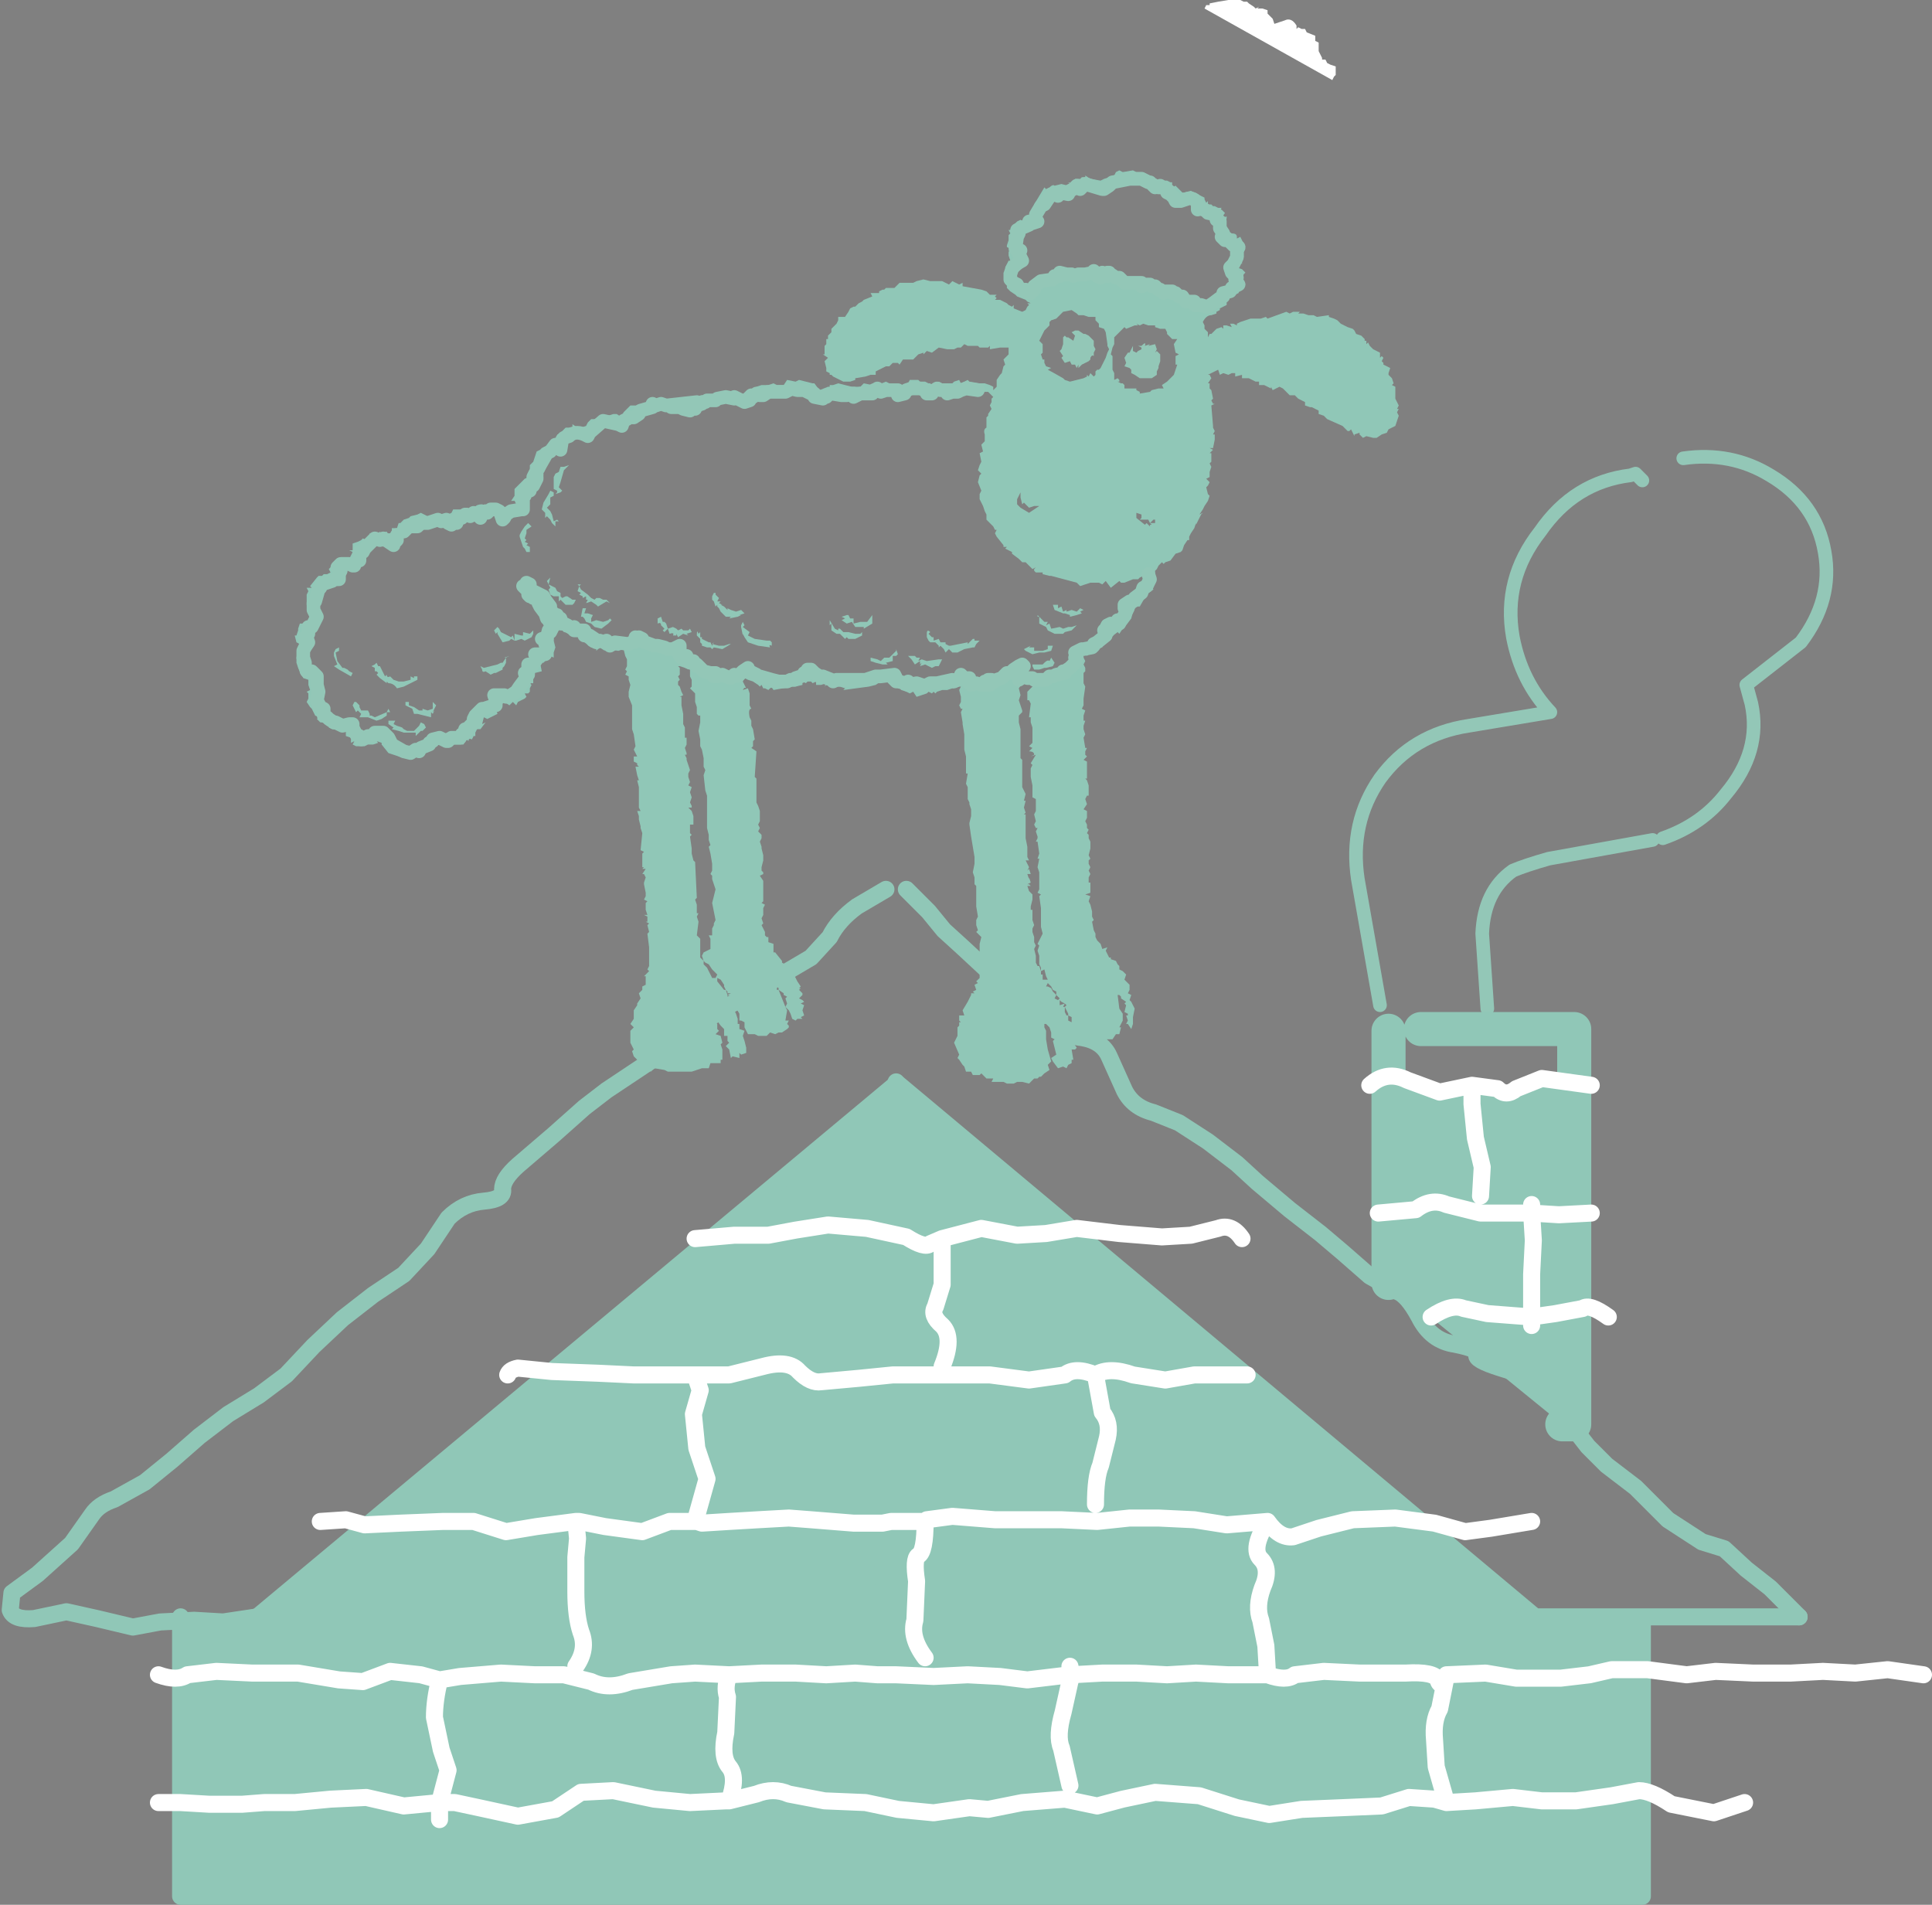 <?xml version="1.0" encoding="UTF-8" standalone="no"?>
<svg xmlns:xlink="http://www.w3.org/1999/xlink" height="55.9px" width="56.7px" xmlns="http://www.w3.org/2000/svg">
  <rect width="100%" height="100%" fill="#808080" stroke="none"/>
  <g transform="matrix(1.0, 0.0, 0.0, 1.0, -4.3, -3.55)">
    <path d="M45.05 35.4 L50.5 35.4 50.5 45.35 50.15 45.35 45.05 41.2 45.05 35.4 M30.55 35.4 L30.65 35.35 49.35 51.0 52.5 51.0 52.5 59.2 9.6 59.2 9.6 51.0 11.85 51.0 30.55 35.4" fill="#90c7b7" fill-rule="evenodd" stroke="none"/>
    <path d="M44.8 33.05 L44.15 29.35 Q43.9 27.7 44.8 26.4 45.75 25.1 47.4 24.85 L49.8 24.45 Q48.95 23.55 48.7 22.25 48.4 20.55 49.5 19.15 50.5 17.7 52.15 17.5 L52.3 17.45 52.5 17.65 M53.1 28.15 Q54.25 27.75 54.95 26.85 56.0 25.6 55.7 24.2 L55.55 23.65 57.15 22.4 Q58.1 21.15 57.85 19.75 57.6 18.3 56.25 17.5 55.1 16.8 53.7 17.0 M47.95 33.15 L47.8 30.95 Q47.85 29.7 48.7 29.1 49.05 28.95 49.75 28.75 L52.8 28.2" fill="none" stroke="#93c7b7" stroke-linecap="round" stroke-linejoin="round" stroke-width="0.4"/>
    <path d="M45.05 35.4 L45.05 33.8 M50.5 35.4 L50.5 33.75 46.0 33.75 M50.5 35.4 L50.5 45.35 50.15 45.35 M45.05 41.2 L45.05 35.4" fill="none" stroke="#90c7b7" stroke-linecap="round" stroke-linejoin="round" stroke-width="1.0"/>
    <path d="M30.65 35.35 L30.6 35.3 30.55 35.4 11.85 51.0 M30.65 35.35 L49.35 51.0 52.5 51.0 57.1 51.0 M9.6 51.0 L9.6 59.2 52.5 59.2 52.5 51.0" fill="none" stroke="#90c7b7" stroke-linecap="round" stroke-linejoin="round" stroke-width="0.5"/>
    <path d="M57.1 51.0 L56.25 50.15 55.55 49.6 54.9 49.0 54.25 48.8 53.25 48.15 52.3 47.2 51.45 46.55 50.9 46.0 50.2 45.1 49.4 44.2 Q49.2 43.95 48.35 43.7 47.55 43.45 47.65 43.3 47.75 43.15 47.0 43.0 46.3 42.9 45.95 42.2 45.6 41.55 45.3 41.45 L44.5 41.0 43.7 40.3 43.05 39.75 42.15 39.05 41.2 38.25 40.6 37.7 39.75 37.05 38.9 36.5 38.15 36.2 Q37.55 36.05 37.3 35.55 L36.85 34.55 Q36.65 34.1 36.05 34.0 35.5 33.95 35.25 33.4 L34.4 32.65 33.25 32.0 32.55 31.35 32.0 30.85 31.55 30.3 30.9 29.65 M30.3 29.65 L29.45 30.15 Q28.9 30.55 28.65 31.05 L28.1 31.65 27.25 32.15 26.3 32.75 25.6 33.1 24.8 33.65 23.75 34.45 22.85 35.05 22.1 35.55 21.45 36.05 20.55 36.85 19.5 37.75 Q19.05 38.15 19.05 38.45 19.1 38.75 18.5 38.8 17.9 38.85 17.45 39.3 L16.85 40.2 16.15 40.95 15.25 41.55 14.35 42.25 13.5 43.05 12.7 43.9 11.9 44.5 11.0 45.05 10.15 45.7 9.35 46.4 8.55 47.05 7.65 47.55 Q7.2 47.7 7.0 48.0 L6.4 48.85 5.4 49.75 4.65 50.3 4.6 50.8 Q4.7 51.1 5.3 51.05 L6.25 50.85 7.15 51.05 8.2 51.3 9.0 51.15 10.0 51.1 10.85 51.15 11.85 51.0 M30.2 44.2 Q30.1 44.7 30.15 45.3 L30.2 46.35 30.2 47.25 30.2 48.15 30.2 48.25 30.2 49.2 30.25 50.35 30.15 51.35 Q30.0 51.7 30.0 52.35 L30.05 52.7 29.9 53.5 29.85 54.25 30.2 54.95" fill="none" stroke="#90c7b7" stroke-linecap="round" stroke-linejoin="round" stroke-width="0.5"/>
    <path d="M47.75 38.65 L47.8 37.8 47.6 36.95 47.5 35.95 47.5 35.4 46.55 35.6 45.6 35.25 Q45.0 34.95 44.5 35.4 M51.0 35.4 L49.55 35.2 48.8 35.5 Q48.5 35.75 48.25 35.5 L47.5 35.4 M51.0 39.15 L50.05 39.2 49.25 39.15 49.3 39.95 49.25 40.95 49.25 41.95 49.25 42.2 49.95 42.1 50.75 41.95 Q50.95 41.8 51.5 42.2 M44.75 39.15 L45.85 39.05 Q46.3 38.7 46.75 38.9 L47.75 39.15 48.55 39.15 49.25 39.15 49.25 38.9 M49.25 42.45 L49.25 42.2 47.95 42.1 47.25 41.95 Q46.9 41.8 46.3 42.2 M49.25 48.2 L48.05 48.4 47.3 48.5 46.4 48.25 45.25 48.1 44.0 48.15 43.0 48.4 42.25 48.65 Q41.85 48.7 41.5 48.2 41.0 49.0 41.3 49.3 41.6 49.6 41.35 50.15 41.15 50.7 41.3 51.1 L41.45 51.85 41.5 52.7 Q42.05 52.9 42.3 52.7 L43.15 52.6 44.2 52.65 45.55 52.65 Q46.4 52.6 46.5 52.85 46.6 53.15 46.75 52.7 L47.9 52.65 48.8 52.8 50.1 52.8 50.95 52.7 51.6 52.55 52.65 52.55 53.8 52.7 54.65 52.6 55.75 52.65 56.85 52.65 57.8 52.6 58.75 52.65 59.7 52.55 60.75 52.7 M21.2 52.45 Q21.55 51.95 21.35 51.45 21.2 51.0 21.2 50.25 L21.2 49.25 21.25 48.7 21.2 48.2 20.05 48.35 19.15 48.5 18.2 48.2 17.3 48.2 16.05 48.25 15.0 48.3 14.45 48.15 13.7 48.2 M21.2 48.2 L21.3 48.2 22.05 48.35 23.15 48.5 23.95 48.2 24.7 48.2 25.05 46.95 24.75 46.05 24.65 45.05 24.85 44.35 24.7 43.9 23.55 43.9 22.9 43.9 21.85 43.85 20.5 43.8 19.5 43.7 Q19.25 43.75 19.2 43.9 M24.7 39.9 L25.85 39.8 26.85 39.8 27.65 39.65 28.6 39.5 29.75 39.6 30.9 39.85 Q31.45 40.2 31.6 40.05 L31.95 39.9 33.1 39.6 34.15 39.8 35.0 39.75 35.9 39.6 37.15 39.75 38.4 39.85 39.25 39.8 40.05 39.6 Q40.45 39.45 40.75 39.9 M30.2 48.25 L29.35 48.25 28.1 48.15 27.45 48.1 26.55 48.15 25.7 48.2 24.9 48.25 24.75 48.2 24.7 48.2 M36.45 47.7 Q36.45 46.9 36.6 46.55 L36.8 45.75 Q36.9 45.3 36.65 45.0 L36.45 43.9 Q35.85 43.65 35.55 43.9 L34.5 44.05 33.35 43.9 32.55 43.9 31.45 43.9 30.5 43.9 29.5 44.0 28.4 44.1 Q28.1 44.15 27.75 43.8 27.45 43.45 26.7 43.65 L25.7 43.9 24.7 43.9 M30.2 48.25 L30.45 48.2 31.45 48.2 31.5 48.15 32.25 48.05 33.5 48.15 34.5 48.15 35.45 48.15 36.5 48.2 37.45 48.1 38.3 48.1 39.35 48.15 40.3 48.3 41.5 48.2 M30.05 52.7 L30.6 52.7 31.7 52.75 32.7 52.7 33.65 52.75 34.45 52.85 35.7 52.7 35.75 52.7 35.7 52.45 M31.95 43.65 Q32.3 42.8 31.95 42.45 31.6 42.15 31.75 41.9 L31.95 41.25 31.95 39.9 M31.45 52.2 Q31.0 51.6 31.15 51.1 L31.2 49.95 Q31.1 49.3 31.25 49.2 31.45 49.1 31.45 48.2 M36.45 43.9 Q36.85 43.65 37.55 43.9 L38.5 44.05 39.35 43.9 40.3 43.9 40.9 43.9 M35.7 55.95 L35.45 54.85 Q35.3 54.5 35.5 53.8 L35.7 52.9 35.75 52.75 35.7 52.7 M35.75 52.75 L35.75 52.7 36.65 52.65 37.65 52.65 38.55 52.7 39.4 52.65 40.35 52.7 41.5 52.7 M55.5 56.45 L54.6 56.75 53.35 56.5 Q52.75 56.1 52.4 56.1 L51.6 56.25 50.55 56.4 49.55 56.4 48.7 56.3 47.6 56.4 46.75 56.45 46.4 56.35 45.65 56.3 44.85 56.55 43.7 56.6 42.5 56.65 41.55 56.8 40.6 56.6 39.5 56.25 38.2 56.15 37.25 56.35 36.5 56.55 35.55 56.35 34.3 56.45 33.3 56.65 32.75 56.6 31.7 56.75 30.65 56.65 29.7 56.45 28.5 56.4 27.45 56.2 Q27.0 56.0 26.5 56.2 L25.7 56.4 25.6 56.4 24.55 56.45 23.5 56.35 22.3 56.1 21.35 56.15 20.6 56.65 19.5 56.85 18.35 56.6 17.65 56.45 17.2 56.45 17.2 56.95 M25.7 56.4 Q25.95 55.7 25.7 55.4 25.45 55.1 25.6 54.4 L25.65 53.35 Q25.55 53.05 25.7 52.7 L24.7 52.65 24.0 52.7 22.8 52.9 Q22.15 53.15 21.65 52.9 L20.85 52.7 20.0 52.7 19.0 52.65 17.8 52.75 17.2 52.85 Q17.05 53.45 17.05 53.95 L17.25 54.9 17.45 55.5 17.2 56.45 16.15 56.55 15.05 56.3 14.0 56.35 12.95 56.45 12.05 56.45 11.4 56.5 10.45 56.5 9.6 56.45 8.95 56.45 M25.7 52.7 L26.65 52.65 27.65 52.65 28.55 52.7 29.4 52.65 30.05 52.7 M8.95 52.7 Q9.5 52.9 9.8 52.7 L10.65 52.6 11.7 52.65 13.05 52.65 14.25 52.85 14.95 52.9 15.75 52.6 16.65 52.7 17.2 52.85 M46.75 52.7 L46.55 53.7 Q46.35 54.05 46.4 54.6 L46.45 55.4 46.75 56.45" fill="none" stroke="#ffffff" stroke-linecap="round" stroke-linejoin="round" stroke-width="0.5"/>
    <path d="M42.9 4.6 L42.9 4.65 42.9 4.75 43.0 4.8 43.0 5.05 43.05 5.15 43.1 5.25 43.1 5.3 43.2 5.3 43.25 5.4 43.35 5.45 43.5 5.5 43.5 5.7 43.5 5.75 43.45 5.8 43.4 5.9 39.65 3.8 39.7 3.7 39.8 3.7 39.8 3.65 40.05 3.6 40.35 3.55 40.5 3.55 40.6 3.55 40.7 3.55 40.8 3.6 40.9 3.6 40.95 3.65 41.1 3.75 41.15 3.8 41.25 3.75 41.2 3.8 41.35 3.8 41.5 3.85 41.5 3.95 41.65 4.1 41.7 4.25 41.85 4.2 42.0 4.15 Q42.2 4.05 42.35 4.3 L42.35 4.4 42.4 4.35 42.5 4.4 42.6 4.4 42.65 4.5 42.9 4.6" fill="#ffffff" fill-rule="evenodd" stroke="none"/>
    <path d="M24.75 15.35 L24.05 15.4 24.35 15.35 24.35 15.3 24.9 15.15 25.15 15.15 25.3 15.15 25.4 15.15 25.45 15.15 25.8 15.15 25.85 15.15 25.9 15.15 26.15 15.1 26.2 15.05 26.3 15.0 26.4 15.0 26.5 14.9 26.65 14.85 26.7 14.85 26.85 14.85 27.0 14.8 27.1 14.85 27.3 14.85 27.4 14.7 27.65 14.75 27.75 14.7 28.15 14.8 28.2 14.8 28.35 15.0 28.6 14.9 28.65 14.9 28.65 14.85 28.75 14.85 28.9 14.8 29.1 14.85 29.3 14.9 29.45 14.9 29.55 14.9 29.65 14.8 29.9 14.85 29.9 14.8 29.95 14.8 30.05 14.85 30.3 14.75 30.4 14.8 30.5 14.85 30.6 14.85 30.7 14.85 30.8 14.85 30.95 14.8 31.0 14.7 31.25 14.7 31.3 14.75 31.45 14.75 31.55 14.8 31.6 14.8 31.65 14.85 31.85 14.75 31.95 14.8 32.25 14.8 32.3 14.75 32.45 14.7 32.5 14.8 32.7 14.7 32.75 14.75 33.05 14.8 33.2 14.8 33.35 14.85 33.45 14.9 33.45 15.0 33.55 14.9 33.55 14.7 33.65 14.55 33.7 14.5 33.75 14.3 33.8 14.25 33.75 14.1 33.8 14.05 33.9 13.95 33.9 13.75 33.65 13.75 33.35 13.8 33.35 13.7 33.3 13.75 33.05 13.75 33.0 13.7 32.85 13.7 32.7 13.7 32.6 13.65 32.5 13.75 32.4 13.75 32.3 13.8 32.1 13.8 31.85 13.75 31.65 13.9 31.5 13.85 31.4 13.95 31.4 13.9 31.25 13.95 31.1 14.1 30.8 14.1 30.7 14.25 30.65 14.2 30.5 14.2 30.4 14.3 30.3 14.3 30.0 14.45 30.0 14.55 29.85 14.55 29.7 14.6 29.4 14.65 29.4 14.7 29.25 14.75 29.05 14.75 28.75 14.6 28.7 14.55 28.65 14.55 28.65 14.5 28.55 14.45 28.55 14.35 28.5 14.15 28.6 14.05 28.45 13.95 28.5 13.95 28.5 13.7 28.55 13.65 28.55 13.5 28.6 13.5 28.6 13.4 28.7 13.3 28.7 13.2 28.85 13.05 28.9 12.95 28.9 12.85 29.1 12.85 29.2 12.7 29.25 12.6 29.35 12.55 29.4 12.55 29.5 12.45 29.6 12.4 29.65 12.35 29.9 12.25 29.85 12.15 29.95 12.15 30.1 12.15 30.1 12.1 30.2 12.05 30.25 12.05 30.3 12.0 30.55 12.0 30.7 11.85 30.75 11.85 30.9 11.85 31.1 11.85 31.2 11.8 31.4 11.75 31.6 11.8 31.7 11.8 31.95 11.8 32.05 11.85 32.15 11.9 32.25 11.8 32.45 11.9 32.55 11.85 32.55 11.95 33.1 12.05 33.25 12.1 33.35 12.2 33.55 12.2 33.5 12.25 33.55 12.3 33.5 12.35 33.65 12.35 33.85 12.45 33.9 12.5 34.0 12.55 34.05 12.5 34.05 12.6 34.3 12.7 34.4 12.65 34.45 12.55 34.5 12.5 34.45 12.45 34.55 12.45 34.45 12.4 34.4 12.35 34.15 12.25 34.1 12.2 33.95 12.1 33.85 12.0 33.85 11.9 33.85 11.85 33.75 11.55 33.85 11.55 33.8 11.4 33.9 11.2 33.95 11.2 33.9 11.05 33.9 10.95 33.95 10.85 33.85 10.8 33.85 10.75 33.9 10.6 33.9 10.45 33.95 10.4 33.9 10.3 33.95 10.3 34.0 10.2 34.15 10.05 34.25 10.0 34.35 10.05 34.4 9.95 34.55 9.95 34.55 9.9 34.6 9.8 34.55 9.75 34.6 9.65 34.65 9.7 34.65 9.55 34.8 9.3 34.95 9.05 35.0 9.1 35.1 9.05 Q35.2 8.95 35.25 9.0 L35.45 8.95 35.65 9.0 35.7 8.95 35.65 8.9 35.8 8.95 35.85 8.9 35.85 8.8 36.0 8.8 36.05 8.75 36.15 8.75 36.15 8.7 36.3 8.8 36.6 8.85 36.7 8.8 36.85 8.75 37.0 8.7 37.05 8.6 37.15 8.55 37.25 8.6 37.55 8.55 37.65 8.6 37.85 8.6 38.05 8.7 38.1 8.75 38.25 8.8 38.3 8.85 38.55 8.85 38.65 8.9 38.7 8.9 38.7 9.05 38.8 9.0 38.85 9.05 39.0 9.2 39.05 9.2 39.25 9.15 39.45 9.25 39.55 9.3 39.65 9.35 39.65 9.4 39.7 9.5 39.75 9.45 39.75 9.55 39.85 9.55 39.9 9.6 39.95 9.6 40.05 9.65 40.15 9.65 40.1 9.75 40.15 9.7 40.25 9.8 40.15 9.95 40.3 9.9 40.3 9.95 40.25 10.15 40.3 10.2 40.3 10.3 40.45 10.4 Q40.6 10.4 40.6 10.5 L40.6 10.55 40.7 10.5 40.75 10.6 40.85 10.8 40.8 10.8 40.85 10.85 40.8 10.95 40.8 11.1 40.75 11.15 40.75 11.3 40.65 11.2 40.65 11.35 40.6 11.4 40.75 11.45 40.85 11.55 40.8 11.6 40.75 11.8 40.8 11.8 40.85 11.9 40.7 11.9 40.65 12.15 40.45 12.25 40.25 12.35 40.3 12.4 40.3 12.5 40.1 12.6 40.1 12.65 40.0 12.7 40.0 12.75 39.85 12.8 Q39.7 12.8 39.6 13.0 L39.65 13.1 39.65 13.2 39.7 13.25 39.75 13.3 39.75 13.45 39.8 13.35 39.85 13.35 40.0 13.2 40.15 13.15 40.2 13.2 40.2 13.1 40.3 13.1 40.45 13.15 40.4 13.05 40.5 13.05 40.6 13.1 40.6 13.05 40.7 13.0 40.85 12.95 41.0 12.9 41.2 12.9 41.3 12.9 41.45 12.85 41.5 12.9 42.05 12.7 42.15 12.75 42.25 12.7 42.3 12.7 42.45 12.7 42.4 12.75 42.55 12.75 42.7 12.8 42.85 12.8 42.95 12.85 43.3 12.8 43.3 12.85 43.45 12.9 43.55 12.95 43.65 13.05 43.85 13.15 44.0 13.2 44.05 13.25 44.1 13.35 44.25 13.4 44.35 13.5 44.35 13.55 44.4 13.55 44.4 13.65 44.45 13.6 44.5 13.7 44.6 13.8 44.8 13.9 44.8 14.05 44.85 14.0 44.9 14.05 44.85 14.15 44.9 14.2 44.9 14.25 45.0 14.3 45.1 14.35 45.05 14.5 45.05 14.55 45.15 14.65 45.2 14.8 45.15 14.85 45.25 14.9 45.25 15.0 45.25 15.2 45.25 15.25 45.3 15.35 45.35 15.45 45.3 15.55 45.35 15.55 45.3 15.65 45.35 15.75 45.25 16.05 45.05 16.15 45.0 16.25 44.85 16.3 44.7 16.4 44.6 16.4 44.4 16.35 44.3 16.4 44.2 16.3 44.2 16.25 44.05 16.3 44.05 16.35 43.95 16.15 43.9 16.2 43.85 16.2 43.75 16.1 43.7 16.05 43.25 15.85 43.15 15.75 43.0 15.7 43.0 15.6 42.8 15.5 42.75 15.5 42.6 15.45 42.6 15.35 42.4 15.25 42.3 15.15 42.15 15.15 42.05 15.05 41.95 14.95 41.85 14.9 41.65 15.0 41.6 14.9 41.6 14.95 41.4 14.85 41.25 14.85 41.25 14.75 41.15 14.75 41.05 14.7 40.95 14.65 40.75 14.65 40.75 14.55 40.55 14.6 40.55 14.5 40.45 14.5 40.35 14.55 40.2 14.5 40.1 14.55 40.05 14.4 39.75 14.55 39.8 14.55 39.85 14.65 39.75 14.8 39.8 14.8 39.8 14.95 39.85 15.0 39.9 15.25 39.85 15.3 39.9 15.4 39.95 15.4 39.85 15.45 39.9 16.05 39.9 16.1 39.95 16.2 39.9 16.3 39.95 16.3 39.95 16.45 39.9 16.7 39.8 16.7 39.9 16.75 39.8 16.85 39.85 16.85 39.85 17.1 39.8 17.15 39.85 17.25 39.8 17.4 39.8 17.55 39.7 17.6 39.8 17.7 39.75 17.8 39.7 17.85 39.75 18.05 39.8 18.1 39.75 18.25 39.65 18.4 39.6 18.5 39.5 18.65 39.6 18.6 39.55 18.65 39.5 18.75 39.45 18.85 39.4 18.95 39.4 18.9 39.35 19.05 39.25 19.2 39.2 19.3 39.2 19.4 39.15 19.4 39.05 19.55 39.0 19.7 38.95 19.75 38.8 19.8 38.65 20.0 38.5 20.05 38.45 20.1 38.4 20.05 38.3 20.15 38.25 20.25 38.2 20.3 38.2 20.4 38.2 20.65 38.15 20.7 38.15 20.8 38.1 20.75 38.15 20.85 37.95 21.0 37.75 21.35 37.65 21.35 37.55 21.5 37.5 21.7 37.35 21.9 37.25 22.0 37.15 22.15 37.1 22.1 36.65 22.45 36.65 22.55 36.5 22.55 36.4 22.6 36.2 22.8 Q36.15 22.7 36.1 22.75 L36.1 22.85 36.15 22.95 36.1 23.05 36.15 23.15 36.15 23.25 36.1 23.3 36.1 23.45 36.1 23.6 36.15 23.7 36.1 24.05 36.1 24.25 36.05 24.35 36.15 24.4 36.1 24.55 36.1 24.7 36.15 24.7 36.1 24.85 36.1 24.95 36.15 25.1 36.1 25.2 36.15 25.5 36.2 25.5 36.15 25.6 36.15 25.7 36.2 25.75 36.1 25.85 36.2 25.9 36.2 26.0 36.2 26.4 36.15 26.4 36.2 26.45 36.25 26.6 36.25 26.75 36.25 26.9 36.2 26.9 36.15 27.0 36.2 27.15 36.1 27.3 36.2 27.35 36.2 27.55 36.15 27.65 36.2 27.75 36.2 27.85 36.25 27.9 36.2 28.0 36.25 28.05 36.25 28.15 36.3 28.25 36.3 28.45 36.25 28.65 36.3 28.75 36.25 28.8 36.25 28.9 36.3 29.0 36.25 29.1 36.3 29.2 36.25 29.3 36.25 29.45 36.3 29.45 36.3 29.75 36.15 29.8 36.3 29.85 36.25 30.0 36.3 30.1 36.35 30.3 36.35 30.45 36.4 30.55 36.35 30.6 36.4 30.85 36.45 30.95 36.45 31.05 36.5 31.15 36.6 31.25 36.65 31.4 36.8 31.35 36.75 31.45 36.85 31.65 36.9 31.65 36.9 31.7 37.05 31.75 37.1 31.85 37.15 31.9 37.15 32.0 37.25 32.05 37.35 32.15 37.3 32.3 37.4 32.4 37.45 32.45 37.45 32.6 37.4 32.7 37.5 32.75 37.45 32.9 37.5 32.95 37.6 33.15 37.55 33.4 37.55 33.45 37.55 33.6 37.5 33.75 37.4 33.6 37.35 33.6 37.4 33.5 37.35 33.35 37.4 33.35 37.4 33.3 37.3 33.25 37.35 33.05 37.3 33.0 37.35 32.95 37.2 32.85 37.2 32.8 37.15 32.75 37.1 32.75 37.15 33.15 37.25 33.3 37.25 33.5 37.15 33.7 37.2 33.7 37.15 33.9 37.05 33.9 36.95 34.05 36.8 34.05 36.5 34.1 36.35 34.15 36.25 34.1 36.25 34.2 36.15 34.1 36.0 34.15 36.0 33.95 35.9 33.9 35.85 33.8 35.7 33.65 35.7 33.7 35.75 33.75 35.8 33.85 35.8 33.95 35.9 34.15 35.8 34.15 35.9 34.3 35.85 34.35 35.75 34.35 35.8 34.65 35.75 34.65 35.75 34.75 35.65 34.8 35.6 34.9 35.5 34.85 35.35 34.9 35.2 34.7 35.15 34.6 35.3 34.5 35.25 34.3 35.2 34.1 35.25 34.05 35.15 34.0 35.15 33.85 35.1 33.7 35.0 33.6 34.95 33.6 34.95 33.7 35.0 33.8 35.0 34.05 35.05 34.35 35.15 34.7 35.05 34.8 35.1 34.95 34.95 35.05 34.85 35.15 34.8 35.15 34.75 35.2 34.65 35.2 34.6 35.25 34.5 35.35 34.3 35.3 34.2 35.3 34.15 35.3 34.05 35.35 33.85 35.35 33.75 35.3 33.4 35.3 33.45 35.2 33.25 35.2 33.1 35.05 33.05 35.1 32.85 35.1 32.8 35.0 32.65 35.0 32.6 34.85 32.55 34.8 32.45 34.65 32.4 34.6 32.45 34.5 32.3 34.15 32.4 33.95 32.4 33.7 32.45 33.65 32.45 33.55 32.5 33.55 32.45 33.5 32.45 33.35 32.6 33.35 32.55 33.2 32.7 32.95 32.8 32.75 32.8 32.7 32.9 32.7 32.85 32.65 32.95 32.6 32.9 32.45 33.0 32.4 32.95 32.35 33.05 32.25 33.05 32.0 33.1 31.9 33.05 31.85 33.15 31.7 33.05 31.6 33.05 31.25 33.1 31.05 32.95 30.9 33.0 30.85 32.95 30.7 32.95 30.55 33.0 30.45 32.95 30.15 32.95 29.95 32.95 29.65 32.95 29.55 32.9 29.5 32.9 29.3 32.85 29.15 32.9 28.9 32.9 28.7 32.8 28.1 32.75 27.75 32.75 27.7 32.8 27.5 32.8 27.3 32.75 27.15 32.75 27.1 32.7 27.0 32.7 26.8 32.7 26.65 32.65 26.55 32.7 26.25 32.65 26.25 32.65 25.85 32.65 25.75 32.6 25.55 32.6 25.25 32.6 25.1 32.55 24.8 32.55 24.75 32.5 24.45 32.55 24.35 32.5 24.35 32.45 24.25 32.5 24.15 32.5 24.0 32.45 23.8 32.5 23.7 32.35 23.7 32.3 23.75 32.25 23.75 32.1 23.8 31.95 23.8 31.8 23.85 31.75 23.9 31.7 23.85 31.65 23.9 31.55 23.85 31.5 23.9 31.35 23.95 31.2 24.0 31.1 23.85 31.0 23.9 30.9 23.85 30.75 23.8 30.7 23.75 30.55 23.7 30.5 23.7 30.5 23.65 30.45 23.55 30.4 23.55 30.3 23.55 30.15 23.55 30.0 23.65 29.8 23.7 29.05 23.8 29.1 23.75 28.95 23.7 28.85 23.7 28.55 23.65 28.5 23.7 28.55 23.6 28.4 23.65 28.25 23.65 28.25 23.55 28.15 23.6 28.1 23.55 28.0 23.55 27.95 23.6 27.85 23.55 27.85 23.65 27.65 23.7 27.55 23.7 27.0 23.8 Q26.95 23.7 26.9 23.75 L26.85 23.8 26.75 23.75 26.7 23.75 26.65 23.65 26.6 23.7 26.55 23.65 26.4 23.55 26.25 23.5 26.15 23.45 26.1 23.55 26.2 23.75 Q26.15 23.7 26.1 23.8 L26.25 23.75 26.3 23.9 26.3 24.0 26.3 24.25 26.35 24.35 Q26.25 24.35 26.3 24.6 L26.35 24.7 26.35 24.8 26.35 24.85 26.4 24.95 26.45 25.25 26.4 25.3 26.4 25.45 26.35 25.5 26.5 25.6 26.45 26.35 26.5 26.4 26.5 26.55 26.5 27.1 26.55 27.2 26.6 27.35 26.6 27.65 26.55 27.75 26.6 27.85 26.55 27.95 26.65 28.05 26.65 28.15 26.6 28.25 26.65 28.4 26.65 28.45 26.7 28.65 26.7 28.8 26.65 29.0 26.65 29.1 26.7 29.15 26.7 29.2 26.6 29.25 26.7 29.4 26.7 29.55 26.7 29.65 26.7 29.75 26.7 30.0 26.65 30.05 26.75 30.1 26.7 30.2 26.7 30.4 26.65 30.5 26.7 30.65 26.65 30.7 26.75 30.9 26.75 31.0 26.8 31.05 26.85 31.05 26.85 31.2 27.0 31.25 27.0 31.4 27.0 31.5 27.05 31.5 27.25 31.75 27.25 31.8 27.5 31.95 27.65 32.25 27.7 32.35 27.8 32.5 27.75 32.55 27.8 32.55 27.75 32.6 27.85 32.7 27.85 32.75 27.75 32.85 27.85 32.9 27.9 32.95 27.8 33.0 27.9 33.05 27.85 33.2 27.9 33.35 27.8 33.4 27.85 33.45 27.7 33.45 27.65 33.5 27.55 33.45 27.5 33.3 27.45 33.2 27.35 33.1 27.4 33.0 27.35 32.85 27.4 32.8 27.3 32.75 27.3 32.7 27.15 32.6 27.15 32.55 27.05 32.45 27.1 32.5 27.1 32.6 27.15 32.6 27.35 33.1 27.4 33.2 27.35 33.5 27.45 33.5 27.4 33.6 27.45 33.65 27.45 33.7 27.4 33.75 27.25 33.85 27.15 33.85 27.05 33.9 26.9 33.85 26.8 33.95 26.55 33.95 26.45 33.9 26.3 33.9 26.25 33.9 26.2 33.8 26.15 33.7 26.15 33.55 26.05 33.5 26.0 33.5 26.0 33.3 25.85 33.05 25.85 33.0 25.75 32.9 25.8 32.8 25.65 32.75 25.75 32.7 25.65 32.7 25.65 32.65 25.6 32.6 25.55 32.5 25.55 32.45 25.45 32.3 25.35 32.25 25.35 32.35 25.55 32.6 25.6 32.6 25.65 32.75 25.65 32.85 25.7 32.95 25.8 32.95 25.85 33.05 25.85 33.2 25.9 33.3 25.95 33.45 25.95 33.6 26.0 33.6 26.0 33.75 26.15 33.8 26.1 33.95 26.15 34.1 26.2 34.3 26.2 34.45 26.05 34.5 26.0 34.45 26.0 34.6 25.8 34.55 25.75 34.6 25.7 34.35 25.6 34.25 25.7 34.15 25.65 34.1 25.65 33.95 25.55 33.95 25.55 33.75 25.45 33.65 25.2 33.3 25.2 33.4 25.3 33.55 25.35 33.6 25.35 33.75 25.4 33.8 25.3 33.9 25.45 33.95 25.5 34.15 25.45 34.2 25.5 34.35 25.5 34.5 25.5 34.65 25.45 34.65 25.45 34.75 25.3 34.75 25.15 34.75 25.1 34.9 24.95 34.9 24.9 34.9 24.75 34.95 24.6 35.0 24.5 35.0 24.25 35.0 23.9 35.0 23.8 34.95 23.5 34.9 23.4 35.0 23.3 34.9 23.3 34.8 23.2 34.85 23.1 34.7 23.0 34.65 22.9 34.55 22.85 34.4 22.9 34.35 22.8 34.15 22.8 33.8 22.9 33.7 22.8 33.6 22.9 33.45 22.9 33.2 23.0 33.05 23.0 33.0 23.1 32.85 23.05 32.7 23.15 32.6 23.15 32.5 23.25 32.45 23.25 32.2 23.2 32.2 23.35 32.05 23.3 32.0 23.35 31.9 23.35 31.75 23.35 31.45 23.35 31.35 23.3 30.95 23.35 30.9 23.3 30.7 23.35 30.65 23.25 30.6 23.3 30.6 23.3 30.45 23.2 30.4 23.3 30.4 23.25 30.25 23.25 30.1 23.25 30.05 23.3 30.0 23.2 29.95 23.25 29.85 23.25 29.75 23.2 29.5 23.2 29.45 23.25 29.3 23.2 29.2 23.15 29.2 23.25 29.05 23.15 29.05 23.2 29.0 23.15 29.0 23.15 28.9 23.15 28.85 23.15 28.7 23.15 28.6 23.2 28.55 23.1 28.5 23.15 28.0 23.1 27.85 23.1 27.8 23.05 27.6 23.05 27.5 23.0 27.35 23.1 27.35 23.05 27.25 23.05 26.9 23.05 26.7 23.05 26.65 23.0 26.45 23.05 26.45 23.0 26.3 22.95 26.05 23.05 26.05 23.0 26.0 23.0 25.95 22.9 25.9 22.9 25.75 23.0 25.75 22.9 25.55 22.95 25.45 22.9 25.1 22.85 24.95 22.85 24.65 22.85 24.45 22.85 24.25 22.75 24.0 22.75 23.85 22.8 23.65 22.75 23.5 22.75 23.4 22.65 23.35 22.7 23.25 22.65 23.2 22.7 23.1 22.7 22.9 22.65 22.8 22.6 22.6 22.45 22.65 22.05 22.6 22.05 22.65 21.9 22.55 21.8 22.65 21.8 22.6 21.7 22.55 21.65 22.55 21.45 22.4 21.4 22.25 21.4 22.15 21.25 22.15 21.1 22.2 21.1 22.15 20.85 22.1 20.8 22.05 20.7 22.05 20.65 22.1 20.55 22.25 20.55 22.35 20.6 22.55 20.55 22.7 20.55 22.85 20.45 22.8 20.35 22.9 20.25 23.0 20.15 23.0 20.2 23.25 20.0 23.3 19.95 23.45 19.95 23.6 19.85 23.6 19.9 23.65 19.85 23.75 19.85 23.85 19.8 23.9 19.7 23.9 19.75 24.0 19.7 24.05 19.5 24.15 19.45 24.25 19.35 24.15 19.25 24.25 19.1 24.15 18.95 24.3 18.95 24.35 18.85 24.35 18.9 24.5 18.7 24.6 18.6 24.65 18.5 24.6 18.45 24.8 18.55 24.75 18.4 24.95 18.3 24.95 18.25 25.05 18.25 25.15 18.2 25.15 18.15 25.25 Q18.05 25.2 18.05 25.3 L18.0 25.25 17.9 25.4 17.7 25.4 17.55 25.4 17.55 25.45 17.35 25.4 17.1 25.4 16.95 25.55 16.85 25.55 16.75 25.7 16.6 25.7 16.5 25.75 16.15 25.8 15.7 25.65 15.5 25.4 15.5 25.35 15.35 25.3 15.4 25.35 15.25 25.4 15.1 25.4 15.0 25.45 14.75 25.45 14.65 25.4 14.7 25.3 14.6 25.35 14.6 25.2 14.45 25.15 14.45 25.0 14.05 24.95 13.95 24.9 14.0 24.85 13.8 24.75 13.7 24.75 13.6 24.65 13.65 24.6 13.55 24.55 13.45 24.35 13.4 24.3 13.3 24.15 13.35 24.05 13.35 24.0 13.35 23.9 13.3 23.85 13.4 23.8 13.35 23.65 13.35 23.5 13.2 23.45 13.15 23.35 13.1 23.3 13.1 23.25 13.05 23.15 13.0 23.0 13.0 22.85 13.05 22.6 13.1 22.55 13.15 22.5 13.05 22.5 13.1 22.45 13.0 22.4 12.95 22.2 13.0 22.2 13.05 22.05 13.05 22.0 13.1 21.85 13.2 21.85 13.35 21.75 13.45 21.7 13.45 21.6 13.3 21.3 13.3 21.25 13.3 21.1 13.3 21.0 13.35 20.9 13.3 20.8 13.45 20.8 13.4 20.75 13.6 20.5 13.65 20.45 13.75 20.45 13.8 20.4 13.9 20.4 14.0 20.35 13.95 20.25 14.0 20.2 14.2 20.1 14.3 19.9 14.55 19.9 14.55 19.95 14.6 19.85 14.65 19.75 14.55 19.7 14.65 19.7 14.65 19.5 14.8 19.45 14.9 19.4 14.95 19.35 15.05 19.4 15.15 19.25 15.15 19.2 15.35 19.25 15.45 19.15 15.5 19.25 15.5 19.2 15.65 19.15 15.7 19.25 15.8 19.15 15.8 19.05 15.95 19.05 16.0 18.9 16.05 18.9 16.15 18.8 16.3 18.75 16.35 18.7 16.55 18.65 16.65 18.6 16.85 18.7 17.0 18.7 17.1 18.65 17.2 18.7 17.45 18.65 17.55 18.6 17.6 18.5 18.05 18.5 18.2 18.55 Q18.2 18.35 18.45 18.35 L18.6 18.4 18.75 18.4 19.0 18.45 19.1 18.45 19.3 18.4 19.45 18.4 19.45 18.25 19.3 18.25 19.4 18.1 19.4 17.9 19.45 17.85 19.6 17.7 19.7 17.6 19.85 17.55 19.85 17.5 19.85 17.25 19.85 17.2 19.95 17.1 20.05 16.8 20.15 16.75 20.2 16.7 20.5 16.55 20.55 16.45 20.6 16.4 20.7 16.4 20.65 16.3 20.75 16.3 20.75 16.25 20.9 16.1 20.95 16.1 21.1 16.1 21.1 16.0 21.25 16.1 21.35 16.1 21.5 16.05 21.55 15.95 21.65 15.85 21.75 15.85 21.85 15.8 22.0 15.75 22.15 15.75 22.3 15.7 22.4 15.7 22.55 15.8 22.6 15.65 22.8 15.45 22.9 15.45 23.05 15.45 23.5 15.45 23.45 15.5 23.1 15.6 23.05 15.7 22.9 15.8 22.75 15.8 22.7 15.85 22.6 15.9 22.55 16.05 22.45 16.0 22.0 15.9 21.6 16.25 21.55 16.35 Q21.2 16.15 21.0 16.35 L20.85 16.4 20.8 16.45 20.75 16.75 20.6 16.6 20.45 16.8 20.35 16.85 20.15 17.2 20.1 17.3 20.05 17.35 20.05 17.5 20.0 17.45 19.95 17.55 20.05 17.55 20.05 17.6 20.0 17.7 19.95 17.8 19.9 17.75 19.85 17.75 19.8 17.8 19.85 17.95 19.7 18.0 19.7 18.1 19.65 18.05 19.6 18.2 19.65 18.25 19.65 18.45 19.65 18.5 19.6 18.5 19.3 18.55 19.15 18.65 19.1 18.75 19.05 18.8 19.0 18.65 19.0 18.6 18.95 18.55 18.85 18.5 18.7 18.5 18.6 18.6 18.55 18.55 18.45 18.6 18.4 18.7 18.4 18.75 18.35 18.7 18.2 18.6 18.1 18.7 18.0 18.65 17.95 18.65 17.85 18.75 17.75 18.75 17.7 18.9 17.65 18.85 17.55 18.95 17.45 18.9 17.4 18.8 17.25 18.85 17.15 18.8 17.0 18.85 16.85 18.9 16.7 18.9 Q16.65 18.9 16.55 19.0 L16.3 19.0 16.15 19.15 16.1 19.2 15.95 19.25 15.95 19.4 15.9 19.45 15.8 19.5 15.85 19.55 15.7 19.45 15.75 19.4 15.6 19.4 15.55 19.35 15.45 19.4 15.3 19.35 15.15 19.5 15.0 19.65 14.95 19.75 14.85 19.75 14.85 19.9 14.85 20.0 14.85 20.15 14.7 20.15 14.65 20.15 14.55 20.1 14.45 20.1 14.3 20.1 14.2 20.2 14.3 20.3 14.25 20.4 14.25 20.45 14.25 20.55 14.15 20.55 14.0 20.6 14.05 20.6 13.9 20.65 13.75 20.7 13.7 20.8 13.65 20.85 13.55 21.2 13.5 21.25 13.5 21.45 13.6 21.65 13.55 21.75 13.45 21.95 13.35 21.95 13.35 22.15 13.25 22.25 13.25 22.35 13.3 22.25 13.35 22.4 13.25 22.55 13.2 22.65 13.2 22.85 13.25 23.0 13.25 23.1 13.3 23.25 13.45 23.25 13.6 23.4 13.6 23.65 13.65 23.85 13.6 24.1 13.65 24.2 13.7 24.3 13.8 24.35 13.8 24.55 13.9 24.6 13.95 24.65 14.1 24.75 14.15 24.75 14.35 24.85 14.55 24.8 14.65 24.8 14.65 24.9 14.75 25.1 14.85 25.15 14.9 25.25 15.1 25.15 15.25 25.15 15.3 25.05 15.55 25.05 15.65 25.15 15.7 25.2 15.75 25.3 15.8 25.4 16.15 25.6 16.35 25.65 16.5 25.55 16.6 25.6 16.65 25.5 16.9 25.4 16.9 25.35 17.0 25.3 17.0 25.25 17.2 25.2 17.3 25.25 17.4 25.3 17.45 25.25 17.45 25.3 17.55 25.2 17.8 25.2 17.85 25.1 17.9 25.1 17.95 24.95 18.0 25.0 18.05 24.9 18.15 24.8 18.25 24.75 18.2 24.65 18.25 24.55 18.45 24.35 18.5 24.35 18.65 24.3 18.85 24.25 18.85 24.15 18.85 24.1 18.8 23.95 19.1 23.95 19.15 24.0 19.3 23.95 19.45 23.85 19.55 23.7 19.7 23.5 19.75 23.45 19.7 23.3 19.8 23.35 19.8 23.25 19.8 23.05 19.9 23.1 20.05 22.9 20.0 22.75 20.1 22.75 20.2 22.75 20.3 22.75 Q20.25 22.65 20.35 22.6 L20.35 22.5 20.3 22.45 20.35 22.3 20.2 22.3 20.35 22.25 20.4 22.05 20.45 22.1 20.5 22.0 20.45 21.85 20.4 21.75 20.45 21.7 20.35 21.7 20.3 21.55 20.15 21.35 20.1 21.25 20.2 21.1 19.95 21.1 Q20.0 21.0 19.85 21.05 L19.8 21.0 19.8 20.9 19.65 20.75 19.75 20.75 19.75 20.65 19.85 20.7 19.85 20.85 19.9 20.9 19.95 20.9 20.05 20.95 20.25 21.05 20.3 21.15 20.45 21.35 20.45 21.5 20.5 21.6 20.55 21.55 20.5 21.65 20.65 21.6 20.65 21.75 20.75 21.7 20.8 21.85 20.85 21.85 20.95 21.9 21.1 22.0 21.15 21.95 21.15 22.05 21.35 22.05 21.45 22.05 21.5 22.15 21.45 22.2 21.6 22.2 21.75 22.3 21.7 22.35 21.8 22.4 21.9 22.35 22.05 22.4 22.1 22.35 22.2 22.5 22.35 22.4 22.75 22.45 22.85 22.4 22.9 22.4 22.95 22.25 23.05 22.3 23.05 22.25 23.15 22.3 23.1 22.35 23.5 22.5 23.6 22.5 23.8 22.55 23.9 22.6 24.05 22.6 24.25 22.5 24.25 22.7 24.25 22.8 24.3 22.85 24.45 22.8 24.4 22.9 24.55 23.0 24.65 22.95 24.75 23.1 24.75 23.05 24.85 23.15 24.95 23.25 25.15 23.3 25.3 23.3 25.25 23.4 25.4 23.35 25.35 23.4 25.5 23.35 25.6 23.4 25.75 23.45 25.85 23.35 25.9 23.4 26.0 23.35 26.1 23.25 26.25 23.15 Q26.2 23.3 26.3 23.25 L26.5 23.35 26.55 23.4 26.6 23.4 26.95 23.5 27.15 23.55 27.2 23.55 27.4 23.55 27.5 23.5 27.6 23.5 27.65 23.45 27.95 23.35 27.9 23.3 28.0 23.25 28.0 23.2 28.1 23.2 28.2 23.3 28.35 23.4 28.45 23.4 28.7 23.5 28.75 23.55 28.85 23.5 29.05 23.5 29.25 23.5 29.7 23.5 29.85 23.45 30.0 23.4 30.05 23.4 30.15 23.4 30.55 23.35 30.6 23.45 30.5 23.45 30.6 23.55 30.65 23.55 30.9 23.6 30.95 23.55 30.95 23.65 31.2 23.6 31.35 23.65 31.4 23.7 31.6 23.6 31.8 23.6 32.25 23.5 32.3 23.55 32.5 23.45 32.5 23.35 32.6 23.45 32.75 23.45 32.7 23.5 32.7 23.55 32.8 23.65 32.95 23.6 33.1 23.65 33.25 23.65 33.2 23.55 33.3 23.55 33.35 23.65 33.3 23.5 33.4 23.5 33.5 23.55 33.55 23.5 33.7 23.45 33.75 23.4 33.85 23.3 33.95 23.3 34.05 23.2 34.2 23.1 34.3 23.05 34.35 23.1 34.3 23.15 34.2 23.2 34.2 23.4 34.25 23.35 34.2 23.5 34.35 23.4 34.45 23.45 34.6 23.45 34.65 23.5 35.0 23.5 35.1 23.4 35.2 23.4 35.3 23.35 35.55 23.3 35.5 23.25 35.55 23.25 35.7 23.15 35.85 23.0 35.85 22.95 35.9 22.85 35.85 22.85 35.9 22.75 35.85 22.7 36.05 22.6 36.1 22.6 36.35 22.55 36.4 22.5 36.4 22.45 36.5 22.4 36.75 22.2 Q36.65 22.1 36.8 22.1 L36.7 22.05 36.75 22.0 36.8 21.9 36.9 21.85 36.95 21.95 36.95 21.9 37.15 21.85 37.1 21.75 37.2 21.75 37.3 21.6 37.4 21.4 37.3 21.4 37.3 21.3 37.45 21.2 37.55 21.2 37.6 21.1 37.8 20.95 37.85 20.8 37.95 20.75 38.05 20.55 38.0 20.4 37.95 20.4 37.75 20.5 37.7 20.55 37.55 20.55 37.3 20.65 37.2 20.65 37.15 20.6 36.9 20.8 36.75 20.6 36.65 20.7 36.55 20.65 36.3 20.65 36.15 20.7 36.0 20.75 35.9 20.65 35.15 20.45 35.1 20.45 34.9 20.4 34.9 20.35 34.7 20.35 34.65 20.3 34.65 20.25 34.7 20.2 34.6 20.25 34.4 20.05 34.3 20.05 34.2 19.95 34.0 19.8 34.0 19.75 33.8 19.65 33.85 19.6 33.75 19.6 33.75 19.55 33.55 19.3 33.5 19.2 33.55 19.1 33.5 19.1 33.45 19.0 33.35 18.9 33.25 18.8 33.25 18.65 33.2 18.55 33.15 18.4 33.05 18.2 33.05 18.05 33.1 17.95 33.0 17.7 33.05 17.5 33.1 17.45 33.0 17.35 33.05 17.2 33.1 17.1 33.05 16.85 33.15 16.8 33.1 16.6 33.2 16.5 33.2 16.3 Q33.15 16.15 33.25 16.1 L33.25 15.8 33.3 15.75 33.3 15.7 33.4 15.55 33.35 15.45 33.4 15.35 33.4 15.25 33.45 15.2 33.35 15.1 33.3 15.05 33.25 15.05 33.15 15.05 33.1 15.0 33.0 15.0 32.65 14.95 32.5 15.0 32.4 15.05 32.25 15.05 32.1 15.1 32.05 15.0 31.9 15.0 31.8 14.95 31.65 15.05 31.65 15.1 31.5 15.1 31.45 15.0 31.3 14.95 31.05 14.95 30.9 15.0 30.85 15.1 30.65 15.15 30.65 15.0 30.4 15.0 30.3 15.0 30.15 15.05 30.05 14.95 30.05 15.0 29.95 15.0 29.9 15.1 29.75 15.1 29.65 15.1 29.55 15.1 29.35 15.2 29.35 15.1 29.3 15.1 29.15 15.15 29.0 15.15 28.7 15.1 28.6 15.15 28.55 15.2 28.45 15.2 28.45 15.25 28.2 15.2 28.3 15.2 28.2 15.1 28.1 15.1 28.0 15.05 27.9 15.0 27.7 15.0 27.5 14.95 27.45 15.0 27.35 15.05 26.85 15.05 26.7 15.15 26.6 15.15 26.5 15.1 26.4 15.2 26.35 15.15 26.25 15.25 26.3 15.3 26.15 15.35 26.05 15.3 25.85 15.2 25.85 15.25 25.6 15.2 25.35 15.25 25.3 15.3 25.25 15.3 25.05 15.3 25.0 15.35 24.9 15.35 24.9 15.4 24.75 15.45 24.7 15.55 24.6 15.45 24.55 15.6 24.35 15.55 24.25 15.5 24.15 15.5 24.0 15.5 24.75 15.35 M34.2 23.5 L34.3 23.6 34.2 23.75 34.25 23.95 34.2 24.1 34.3 24.4 34.3 24.45 34.2 24.55 34.2 24.65 34.2 24.75 34.25 24.95 34.25 25.05 34.25 25.15 34.25 25.3 34.25 25.55 34.25 25.8 34.3 25.85 34.3 26.0 34.3 26.5 34.3 26.65 34.35 26.75 34.4 26.85 34.35 27.05 34.4 27.05 34.35 27.25 34.4 27.4 34.35 27.45 34.4 27.45 34.4 27.65 34.4 28.05 34.4 28.15 34.45 28.4 34.45 28.6 34.45 28.7 34.5 28.8 34.4 28.8 34.5 29.0 34.45 29.1 34.5 29.05 34.55 29.2 34.45 29.2 34.5 29.35 34.5 29.3 34.55 29.45 34.45 29.5 34.5 29.5 34.55 29.55 34.45 29.55 34.5 29.7 34.6 29.8 34.6 29.95 34.55 30.15 34.55 30.2 34.55 30.25 34.6 30.25 34.6 30.55 34.65 30.7 34.6 30.8 34.6 30.9 34.65 31.05 34.65 31.2 34.7 31.3 34.65 31.4 34.7 31.6 34.7 31.8 34.75 31.9 34.8 31.9 34.85 32.05 34.85 32.15 34.9 32.15 34.9 32.3 35.05 32.3 35.0 32.2 34.95 32.0 34.85 32.05 34.85 31.95 34.8 31.85 34.8 31.6 34.75 31.45 34.8 31.3 34.75 31.25 34.8 31.15 34.9 30.95 34.85 30.75 34.85 30.6 34.85 30.5 34.85 30.2 34.8 29.85 34.85 29.8 34.75 29.75 34.8 29.65 34.8 29.35 34.8 29.15 34.75 29.0 34.8 28.75 34.75 28.75 34.8 28.6 34.75 28.25 34.7 28.25 34.75 28.15 34.75 28.1 34.7 27.95 34.75 27.85 34.7 27.85 34.65 27.75 34.7 27.65 34.65 27.45 34.7 27.35 34.7 27.0 34.6 26.95 34.6 26.85 34.6 26.75 34.6 26.6 34.55 26.35 34.55 26.1 34.6 26.0 34.55 25.95 34.7 25.7 34.55 25.75 34.65 25.7 Q34.65 25.6 34.5 25.6 L34.6 25.5 34.5 25.45 34.6 25.35 34.6 24.9 34.55 24.75 34.55 24.6 34.5 24.6 34.55 24.2 34.5 24.1 34.45 24.1 34.45 23.85 34.6 23.7 34.55 23.6 34.35 23.6 34.2 23.5 M40.65 10.8 L40.5 10.75 40.4 10.65 40.3 10.55 40.25 10.6 40.15 10.5 40.2 10.5 40.2 10.4 40.1 10.25 40.1 10.05 40.0 10.0 40.0 9.9 40.0 9.85 39.75 9.8 39.65 9.7 39.6 9.7 39.5 9.65 39.45 9.7 39.45 9.55 Q39.35 9.3 39.1 9.4 L38.95 9.45 38.8 9.45 38.75 9.35 38.65 9.25 38.55 9.2 38.6 9.15 38.45 9.05 38.3 9.05 38.35 9.0 38.2 9.05 38.05 8.9 38.0 8.9 37.9 8.85 37.8 8.8 37.7 8.8 37.6 8.8 37.45 8.8 37.2 8.85 36.95 8.9 36.85 9.0 36.7 9.1 36.65 9.1 36.15 8.95 36.1 9.0 36.0 9.1 35.9 9.0 35.8 9.1 35.7 9.15 35.65 9.25 35.4 9.2 35.35 9.3 35.25 9.25 35.15 9.25 34.95 9.55 34.85 9.6 34.7 9.85 34.7 9.9 34.7 10.05 34.75 10.05 34.6 10.1 34.5 10.05 34.5 10.15 34.15 10.3 34.2 10.4 34.15 10.5 34.1 10.85 34.25 10.9 34.2 11.0 34.3 11.2 Q34.1 11.3 34.0 11.45 L33.95 11.6 33.95 11.75 34.05 11.85 34.15 11.9 34.15 11.95 34.3 12.05 34.4 12.1 34.4 12.05 34.5 12.15 34.55 12.15 34.65 12.05 34.65 11.95 34.85 11.8 35.2 11.75 35.25 11.65 35.4 11.65 35.4 11.55 35.6 11.6 35.75 11.6 35.8 11.65 35.95 11.6 36.1 11.6 36.15 11.6 36.4 11.55 36.4 11.5 36.5 11.65 36.6 11.7 36.65 11.55 36.75 11.65 36.8 11.55 36.85 11.55 36.8 11.65 36.9 11.6 37.05 11.7 37.15 11.7 37.25 11.8 37.3 11.85 37.4 11.85 37.6 11.85 37.8 11.85 37.8 11.95 37.95 11.9 38.05 11.9 38.1 11.95 38.2 11.95 38.3 12.05 38.35 12.05 38.45 12.15 38.45 12.1 38.7 12.1 38.7 12.15 38.8 12.15 38.9 12.25 38.95 12.25 39.0 12.25 39.1 12.4 39.35 12.4 39.35 12.5 39.4 12.5 39.55 12.5 39.7 12.55 39.75 12.55 39.9 12.45 40.1 12.3 40.2 12.25 40.2 12.15 40.4 12.1 40.45 12.0 40.65 11.9 40.55 11.75 40.6 11.7 40.45 11.55 40.4 11.4 40.5 11.3 40.6 11.1 40.6 11.05 40.6 10.9 40.65 10.8 M21.3 20.75 L21.35 20.85 21.55 21.0 21.6 21.05 21.65 21.1 21.75 21.15 21.8 21.1 21.9 21.1 22.0 21.15 22.1 21.15 22.2 21.25 22.1 21.2 21.85 21.35 21.8 21.3 21.65 21.2 21.5 21.25 21.55 21.15 21.5 21.15 21.5 21.05 21.4 21.1 21.4 21.05 21.3 21.0 21.35 20.95 21.25 20.9 21.3 20.75 21.25 20.7 21.35 20.7 21.3 20.75 M25.3 21.35 L25.25 21.2 25.2 21.15 25.2 21.05 25.25 20.95 25.3 20.95 25.3 21.0 25.4 21.1 25.35 21.2 25.45 21.2 25.4 21.25 25.5 21.3 25.45 21.3 25.55 21.35 25.65 21.45 25.65 21.4 25.75 21.45 25.9 21.5 26.05 21.45 26.15 21.55 26.0 21.6 26.05 21.6 25.95 21.65 25.7 21.7 25.75 21.65 25.6 21.65 25.45 21.5 25.4 21.4 25.35 21.35 25.35 21.3 25.3 21.35 M20.55 18.1 L20.45 18.15 20.45 18.35 20.4 18.4 20.35 18.45 20.45 18.55 20.5 18.65 20.55 18.85 20.65 18.8 20.7 18.85 20.6 18.85 20.6 19.0 20.5 18.9 20.45 18.8 20.35 18.7 20.3 18.75 20.3 18.6 20.2 18.5 20.25 18.3 20.4 18.05 20.45 17.95 20.55 18.0 20.55 18.1 M20.85 17.35 L20.75 17.7 20.7 17.85 20.75 17.9 20.8 17.95 20.75 18.0 20.6 18.05 20.65 18.0 20.65 17.95 20.55 17.9 20.55 17.55 20.6 17.45 20.7 17.4 20.75 17.25 20.85 17.25 21.0 17.2 20.85 17.35 M20.4 20.7 L20.35 20.6 20.45 20.5 20.4 20.7 20.6 20.8 20.65 20.9 20.75 20.95 20.75 21.05 20.8 21.1 20.9 21.05 20.95 21.05 21.1 21.15 21.2 21.15 21.15 21.25 21.1 21.3 20.9 21.3 20.75 21.15 20.7 21.2 20.7 21.05 20.55 21.05 20.45 21.0 20.4 20.85 20.45 20.8 20.4 20.7 M38.2 13.1 L38.0 13.1 37.85 13.05 37.75 13.1 37.65 13.05 37.7 13.1 37.6 13.1 37.35 13.2 37.3 13.15 37.0 13.45 37.0 13.65 36.95 13.75 36.9 13.95 36.95 14.0 36.95 14.1 36.95 14.4 37.0 14.5 37.0 14.7 37.1 14.65 37.15 14.7 37.15 14.75 37.1 14.75 37.2 14.8 37.25 14.8 37.3 14.85 37.3 14.95 37.65 14.95 37.65 15.0 37.75 15.05 37.75 15.1 38.05 15.05 38.1 15.0 38.3 14.95 38.45 14.95 38.4 14.85 38.55 14.75 38.75 14.55 38.8 14.4 38.85 14.25 38.8 14.25 38.8 14.1 38.8 14.0 38.9 13.95 38.8 13.9 38.75 13.65 38.85 13.5 38.7 13.5 38.55 13.35 38.55 13.3 38.5 13.2 38.35 13.2 38.2 13.15 38.2 13.1 M30.35 23.05 L30.2 23.05 30.0 23.0 29.85 22.95 29.85 22.85 30.05 22.9 30.15 22.95 30.25 22.85 30.4 22.85 30.6 22.65 30.6 22.6 30.65 22.75 30.6 22.8 30.5 22.8 30.5 22.95 30.3 23.0 30.35 23.05 M29.4 22.3 L29.2 22.3 29.15 22.25 29.1 22.3 29.05 22.25 28.95 22.15 28.85 22.15 28.7 22.05 28.7 21.85 28.65 21.9 28.65 21.75 28.8 22.0 28.9 22.05 28.9 22.0 28.95 22.0 29.05 22.1 29.1 22.1 29.2 22.1 29.4 22.15 29.45 22.15 29.55 22.15 29.6 22.1 29.6 22.2 29.4 22.3 M26.95 22.5 Q26.85 22.45 26.9 22.55 L26.55 22.5 26.25 22.4 26.15 22.25 26.1 22.15 26.1 22.2 26.05 21.95 26.05 21.9 26.1 21.8 26.15 21.9 26.1 21.95 26.3 22.1 26.25 22.2 26.45 22.3 26.8 22.35 26.9 22.35 26.95 22.4 26.95 22.5 M29.0 21.65 L29.15 21.6 29.2 21.6 29.25 21.7 29.35 21.7 29.35 21.85 29.55 21.8 29.75 21.8 29.9 21.6 29.9 21.75 29.9 21.85 29.65 22.0 29.65 21.95 29.45 21.95 29.4 21.95 29.3 21.8 29.15 21.85 29.0 21.75 29.1 21.7 29.0 21.65 M23.85 21.85 L23.9 22.0 23.8 22.1 23.75 22.05 23.8 22.0 23.7 21.9 Q23.7 21.8 23.6 21.85 L23.6 21.7 23.7 21.65 23.75 21.8 23.8 21.8 23.85 21.85 M24.25 23.1 L24.2 23.1 24.25 23.15 24.25 23.3 24.25 23.35 24.2 23.4 24.25 23.5 24.2 23.55 24.2 23.65 24.25 23.7 24.3 23.85 24.35 23.95 24.25 24.0 24.3 24.0 24.3 24.25 24.35 24.5 24.35 24.6 24.35 24.8 24.4 24.9 24.4 25.05 24.4 25.1 24.4 25.2 24.45 25.2 24.45 25.4 24.4 25.5 24.45 25.65 24.45 25.7 24.4 25.7 24.45 25.8 24.45 25.85 24.5 26.0 24.55 26.15 24.5 26.25 24.5 26.35 24.55 26.5 24.5 26.6 24.6 26.65 24.55 26.8 24.6 26.95 24.55 27.1 24.6 27.2 24.6 27.25 24.5 27.25 24.6 27.35 24.65 27.5 24.65 27.75 24.55 27.75 24.55 27.9 24.55 28.0 24.6 28.05 24.55 28.1 24.6 28.45 24.6 28.6 24.65 28.8 24.7 28.85 24.75 29.9 24.7 29.95 24.75 30.1 24.75 30.35 24.8 30.35 24.75 30.45 24.8 30.6 24.75 31.0 24.85 31.1 24.85 31.3 24.85 31.4 24.85 31.5 24.85 31.65 24.95 31.75 24.95 31.85 25.05 31.95 25.1 32.05 25.2 32.25 25.3 32.25 25.35 32.15 25.25 32.05 25.2 32.0 25.1 31.85 25.0 31.8 24.95 31.75 24.9 31.6 24.95 31.5 25.15 31.4 25.15 31.1 25.1 31.0 25.2 31.0 25.2 30.8 25.25 30.7 25.25 30.65 25.3 30.55 25.2 30.05 25.25 29.85 25.3 29.65 25.2 29.35 25.2 29.25 25.15 29.2 25.2 29.1 25.2 28.9 25.15 28.6 25.1 28.4 25.15 28.35 25.1 28.2 25.1 28.05 25.05 27.85 25.05 27.7 25.05 27.55 25.05 27.35 25.05 26.9 25.0 26.75 24.95 26.3 25.0 26.15 24.95 26.05 24.95 25.8 24.9 25.55 24.85 25.45 24.85 25.25 24.8 25.0 24.85 24.75 24.85 24.55 24.8 24.55 24.75 24.5 24.75 24.3 24.7 24.15 24.7 23.9 24.55 23.75 24.6 23.7 24.6 23.5 24.55 23.4 24.55 23.2 24.25 23.1 M24.05 21.95 L24.15 22.0 24.2 22.05 24.3 22.0 24.35 22.05 24.5 22.05 24.55 22.0 24.6 22.1 24.45 22.15 24.5 22.2 24.35 22.15 24.2 22.25 24.15 22.15 24.15 22.2 24.05 22.2 Q24.1 22.1 23.95 22.15 L23.9 22.0 24.05 21.95 M24.75 22.2 Q24.75 22.0 24.8 22.15 L24.85 22.1 24.85 22.25 24.9 22.25 24.9 22.3 25.0 22.35 25.1 22.4 25.15 22.4 25.2 22.5 25.25 22.4 25.2 22.45 25.4 22.5 25.55 22.5 25.7 22.45 25.75 22.45 25.5 22.6 25.25 22.55 25.2 22.6 25.15 22.55 25.05 22.55 24.9 22.5 24.9 22.45 24.85 22.4 24.85 22.3 24.75 22.2 M21.4 21.65 L21.35 21.65 21.4 21.4 21.5 21.4 21.45 21.55 21.55 21.55 21.7 21.6 21.65 21.7 21.65 21.8 21.8 21.75 22.0 21.8 22.15 21.75 22.2 21.7 22.25 21.75 22.15 21.85 21.95 22.0 21.75 21.95 21.65 21.85 21.5 21.8 21.45 21.7 21.4 21.65 M36.8 13.9 L36.85 13.8 36.8 13.7 36.8 13.65 36.75 13.3 36.7 13.2 36.55 13.15 36.55 13.05 36.45 12.95 36.45 12.85 36.25 12.85 36.1 12.8 35.95 12.8 35.9 12.75 35.75 12.65 35.5 12.7 35.3 12.9 35.15 12.95 35.1 13.0 35.1 13.1 34.95 13.25 34.85 13.45 34.8 13.55 34.9 13.65 34.9 13.9 34.85 13.95 34.9 14.1 34.95 14.1 34.95 14.2 35.0 14.3 35.15 14.35 35.05 14.4 Q35.15 14.45 35.5 14.65 L35.55 14.7 35.7 14.75 36.1 14.65 36.2 14.6 36.2 14.55 36.25 14.6 36.3 14.5 36.4 14.6 36.45 14.55 36.45 14.45 36.5 14.4 36.55 14.4 36.6 14.35 36.65 14.25 36.75 14.05 36.8 13.9 M19.05 23.15 L19.05 23.2 18.95 23.25 18.85 23.3 18.8 23.3 18.7 23.35 18.55 23.25 Q18.45 23.3 18.45 23.2 L18.4 23.1 18.5 23.15 18.9 23.05 19.0 23.0 19.05 23.0 19.15 22.85 19.15 23.0 19.1 23.1 19.05 23.15 M19.0 22.1 L19.3 22.25 19.35 22.2 19.4 22.35 19.3 22.3 19.25 22.35 19.05 22.4 18.9 22.15 18.9 22.1 18.85 22.15 18.8 22.05 18.9 21.95 18.95 22.0 19.0 22.1 M19.65 22.2 L19.65 22.1 19.85 22.15 19.9 22.1 19.95 22.05 19.95 22.15 19.9 22.25 19.7 22.35 19.6 22.3 19.45 22.35 19.4 22.35 19.4 22.15 19.6 22.2 19.65 22.2 M16.3 24.25 L16.45 24.3 16.6 24.4 16.7 24.4 16.7 24.35 16.85 24.4 17.0 24.35 17.0 24.25 17.0 24.15 17.1 24.25 17.0 24.45 17.05 24.4 17.0 24.5 16.95 24.45 16.95 24.6 16.55 24.5 16.45 24.5 16.4 24.35 16.3 24.3 16.2 24.25 16.2 24.15 16.3 24.15 16.3 24.25 M15.7 24.6 L15.7 24.7 15.9 24.7 15.85 24.8 15.95 24.85 16.1 24.9 16.15 24.95 16.25 25.0 16.45 25.0 16.6 24.85 16.65 24.75 16.75 24.8 16.8 24.9 16.7 25.0 16.65 25.0 16.5 25.15 16.5 25.05 16.35 25.05 16.15 25.05 16.0 25.0 15.8 24.95 15.85 24.9 15.7 24.8 15.7 24.75 15.7 24.6 M15.75 24.45 L15.65 24.45 15.7 24.35 15.75 24.45 M15.4 23.1 L15.45 23.1 15.6 23.4 15.65 23.35 Q15.65 23.45 15.75 23.4 L15.85 23.5 16.0 23.55 16.15 23.55 16.35 23.5 16.35 23.4 16.45 23.45 16.45 23.4 16.55 23.4 16.55 23.5 16.45 23.55 16.15 23.7 15.95 23.75 Q15.85 23.6 15.7 23.6 L15.65 23.55 15.65 23.6 15.45 23.45 15.35 23.35 15.4 23.3 15.35 23.25 15.3 23.25 15.3 23.15 15.2 23.1 15.3 23.05 15.35 23.0 15.4 23.1 M19.7 19.0 L19.75 18.95 19.8 18.9 19.9 19.0 19.75 19.1 19.75 19.2 19.7 19.35 19.75 19.4 19.7 19.45 19.8 19.5 19.75 19.55 19.85 19.6 19.85 19.75 19.75 19.75 19.7 19.65 19.65 19.6 19.55 19.3 19.55 19.25 19.6 19.15 19.7 19.0 M14.7 24.15 L14.75 24.15 14.85 24.25 14.85 24.3 14.9 24.4 15.1 24.4 15.15 24.5 15.15 24.55 15.2 24.55 15.3 24.6 15.65 24.45 15.65 24.55 15.5 24.65 15.35 24.7 15.1 24.6 14.9 24.6 14.85 24.6 14.9 24.5 14.8 24.4 14.75 24.45 14.7 24.35 14.65 24.25 14.7 24.15 M14.25 22.55 L14.25 22.65 14.15 22.7 14.2 22.95 14.35 23.15 14.4 23.15 14.5 23.2 14.55 23.25 14.65 23.3 14.6 23.4 14.25 23.2 14.1 23.1 14.2 23.05 14.1 22.8 14.1 22.7 14.15 22.6 14.25 22.55 M38.2 18.8 L38.15 18.8 38.05 18.9 38.0 18.8 37.9 18.8 37.75 18.8 37.8 18.75 37.8 18.65 37.65 18.6 37.65 18.65 37.65 18.75 37.9 18.95 37.95 18.9 38.05 19.0 38.05 18.95 38.1 18.95 38.05 18.9 38.2 18.9 38.2 18.8 M34.8 23.2 L34.65 23.2 34.6 23.1 34.6 23.05 34.85 23.05 34.9 23.05 34.95 23.0 Q35.05 22.9 35.1 22.95 L35.15 22.85 35.25 23.0 35.2 23.1 35.0 23.15 34.95 23.15 34.8 23.2 M34.8 22.7 L34.6 22.75 34.5 22.7 34.4 22.65 34.35 22.6 34.55 22.5 34.5 22.55 34.65 22.55 34.65 22.65 34.9 22.65 35.05 22.6 35.05 22.5 35.2 22.5 35.15 22.65 34.95 22.7 34.8 22.7 M35.15 22.0 L35.4 21.95 35.5 22.0 35.65 21.95 35.75 21.95 35.9 21.9 35.75 22.05 35.55 22.1 35.5 22.15 35.3 22.15 35.25 22.15 35.05 22.05 35.0 21.95 34.8 21.85 34.8 21.8 34.8 21.65 34.85 21.7 34.95 21.8 35.05 21.8 35.0 21.9 35.1 21.85 35.15 22.0 M31.85 23.1 L31.75 23.1 31.65 23.15 31.45 23.05 31.3 23.1 31.35 23.0 31.3 23.05 31.3 22.95 31.15 23.05 31.05 22.9 30.95 22.8 31.15 22.8 31.2 22.85 31.3 22.85 31.25 22.95 31.35 22.9 31.5 22.95 31.85 22.9 31.95 22.9 31.9 23.0 31.85 23.1 M32.85 22.3 L32.9 22.3 32.9 22.35 33.05 22.35 33.0 22.4 32.95 22.45 32.9 22.55 32.85 22.55 32.6 22.6 32.4 22.7 32.25 22.7 32.15 22.6 32.05 22.7 32.0 22.6 31.9 22.5 31.85 22.55 31.85 22.5 31.75 22.4 31.6 22.4 31.55 22.35 31.5 22.25 31.5 22.15 Q31.5 22.0 31.6 22.1 L31.55 22.15 31.65 22.25 31.7 22.25 31.7 22.35 31.85 22.3 31.9 22.4 32.05 22.4 32.05 22.45 32.15 22.5 32.2 22.5 32.7 22.4 32.7 22.45 32.85 22.3 M35.35 21.3 L35.35 21.4 35.45 21.35 35.5 21.5 35.6 21.45 35.6 21.5 35.75 21.45 35.9 21.5 36.0 21.4 36.1 21.45 36.0 21.5 36.05 21.55 35.9 21.6 35.7 21.65 35.7 21.6 35.55 21.55 35.5 21.55 35.25 21.45 35.2 21.3 35.35 21.3 M34.75 21.6 L34.8 21.65 34.75 21.65 34.75 21.6 M34.15 18.2 L34.15 18.35 34.25 18.45 34.5 18.6 34.65 18.5 34.8 18.4 34.65 18.4 34.5 18.45 34.4 18.35 34.35 18.3 34.3 18.35 34.25 18.15 34.25 18.0 34.15 18.2 M19.15 22.85 L19.1 22.85 19.25 22.8 19.15 22.85 M35.4 32.9 L35.4 33.05 35.55 33.0 35.5 33.1 35.55 33.1 35.55 33.25 35.6 33.35 35.65 33.35 35.65 33.5 35.75 33.55 35.75 33.4 35.65 33.35 35.65 33.3 35.55 33.1 35.6 33.05 35.55 33.0 35.45 32.95 35.4 32.9 M35.4 32.85 L35.3 32.75 35.3 32.65 35.2 32.6 35.15 32.5 35.05 32.4 35.0 32.5 35.05 32.5 35.15 32.55 35.2 32.65 35.3 32.75 35.25 32.85 35.35 32.9 35.4 32.85" fill="#90c7b7" fill-rule="evenodd" stroke="none"/>
    <path d="M38.2 13.9 L38.25 13.85 38.35 13.95 38.35 14.15 38.3 14.3 38.3 14.35 38.25 14.45 38.25 14.55 38.1 14.65 37.9 14.65 37.8 14.65 37.75 14.65 37.6 14.55 37.5 14.5 37.5 14.4 37.45 14.35 37.3 14.3 37.35 14.2 37.3 14.05 37.4 13.9 37.45 13.9 37.55 13.7 37.55 13.85 37.65 13.9 37.7 13.85 37.8 13.8 37.8 13.75 37.7 13.7 37.8 13.7 Q37.95 13.55 37.9 13.7 L38.05 13.65 38.0 13.7 38.2 13.65 38.25 13.8 38.2 13.9 M35.85 13.25 L35.95 13.25 36.1 13.35 36.15 13.35 36.25 13.4 36.3 13.45 36.4 13.55 36.4 13.7 36.45 13.8 36.4 13.9 36.4 14.0 Q36.35 13.95 36.3 14.05 L36.3 14.1 36.25 14.15 36.05 14.25 35.95 14.35 35.95 14.25 35.9 14.35 35.85 14.25 35.75 14.25 35.7 14.15 35.55 14.2 35.45 14.05 35.5 14.0 35.4 13.85 35.45 13.8 35.5 13.65 35.5 13.45 35.55 13.4 35.6 13.45 35.65 13.45 35.8 13.55 35.85 13.4 35.75 13.3 35.85 13.25" fill="#93c7b7" fill-rule="evenodd" stroke="none"/>
    <path d="M24.75 15.35 L24.0 15.5 24.15 15.5 24.25 15.5 24.35 15.55 24.55 15.6 24.6 15.45 24.7 15.55 24.75 15.45 24.9 15.4 24.9 15.35 25.0 15.35 25.05 15.3 25.25 15.3 25.3 15.3 25.35 15.25 25.6 15.2 25.85 15.25 25.85 15.2 26.05 15.3 26.15 15.35 26.3 15.3 26.25 15.25 26.35 15.15 26.4 15.2 26.5 15.1 26.6 15.15 26.7 15.15 26.85 15.05 27.35 15.05 27.45 15.0 27.5 14.95 27.7 15.0 27.9 15.0 28.0 15.05 28.1 15.1 28.2 15.1 28.3 15.2 28.2 15.2 28.45 15.25 28.45 15.2 28.55 15.2 28.6 15.15 28.7 15.1 29.0 15.15 29.15 15.15 29.3 15.1 29.35 15.1 29.35 15.2 29.55 15.1 29.65 15.1 29.75 15.1 29.9 15.1 29.95 15.0 30.05 15.0 30.05 14.95 30.15 15.05 30.3 15.0 30.4 15.0 30.65 15.0 30.65 15.15 30.85 15.1 30.9 15.0 31.05 14.95 31.3 14.95 31.45 15.0 31.5 15.1 31.65 15.1 31.65 15.05 31.8 14.95 31.9 15.0 32.05 15.0 32.1 15.1 32.25 15.05 32.4 15.05 32.5 15.0 32.65 14.95 33.0 15.0 M38.0 20.4 L38.05 20.55 37.95 20.75 37.85 20.8 37.8 20.95 37.6 21.1 37.55 21.2 37.45 21.2 37.3 21.3 37.3 21.4 37.4 21.4 37.3 21.6 37.2 21.75 37.1 21.75 37.15 21.85 36.95 21.9 36.95 21.95 36.9 21.85 36.8 21.9 36.75 22.0 36.7 22.05 36.8 22.1 Q36.65 22.1 36.75 22.2 L36.5 22.4 36.4 22.45 36.4 22.5 36.35 22.55 36.1 22.6 36.05 22.6 35.85 22.7 35.9 22.75 35.85 22.85 35.9 22.85 35.85 22.95 35.85 23.0 35.7 23.15 35.55 23.25 35.5 23.25 35.55 23.3 35.3 23.35 35.2 23.4 35.1 23.4 35.0 23.5 34.65 23.5 34.6 23.45 34.45 23.45 34.35 23.4 34.2 23.5 34.25 23.35 34.2 23.4 34.2 23.2 34.3 23.15 34.35 23.1 34.3 23.05 34.2 23.1 34.05 23.2 33.95 23.3 33.85 23.3 33.75 23.4 33.7 23.45 33.55 23.5 33.5 23.55 33.4 23.5 33.3 23.5 33.35 23.65 33.3 23.55 33.2 23.55 33.25 23.65 33.1 23.65 32.95 23.6 32.8 23.65 32.7 23.55 32.7 23.5 32.75 23.45 32.6 23.45 32.5 23.35 32.5 23.45 32.3 23.55 32.25 23.5 31.8 23.6 31.6 23.6 31.4 23.7 31.35 23.65 31.2 23.6 30.95 23.65 30.95 23.55 30.9 23.6 30.65 23.55 30.6 23.55 30.5 23.45 30.6 23.45 30.55 23.35 30.15 23.4 30.05 23.4 30.0 23.4 29.85 23.45 29.7 23.5 29.25 23.5 29.05 23.5 28.85 23.5 28.75 23.55 28.7 23.5 28.45 23.4 28.35 23.4 28.2 23.3 28.1 23.2 28.0 23.2 28.0 23.25 27.9 23.3 27.95 23.35 27.65 23.45 27.6 23.5 27.5 23.5 27.4 23.55 27.2 23.55 27.15 23.55 26.95 23.5 26.6 23.4 26.55 23.4 26.5 23.35 26.3 23.25 Q26.2 23.3 26.25 23.15 L26.1 23.25 26.0 23.35 25.9 23.4 25.85 23.35 25.75 23.45 25.6 23.4 25.5 23.35 25.35 23.4 25.4 23.35 25.25 23.4 25.3 23.3 25.15 23.3 24.95 23.25 24.85 23.15 24.75 23.05 24.75 23.1 24.65 22.95 24.55 23.0 24.4 22.9 24.45 22.8 24.3 22.85 24.25 22.8 24.25 22.7 24.25 22.5 24.05 22.6 23.9 22.6 23.8 22.55 23.6 22.5 23.5 22.5 23.1 22.35 23.15 22.3 23.05 22.25 23.05 22.3 22.95 22.25 22.9 22.4 22.85 22.4 22.75 22.45 22.35 22.4 22.2 22.5 22.1 22.35 22.05 22.4 21.9 22.35 21.8 22.4 21.7 22.35 21.75 22.3 21.6 22.2 21.45 22.2 21.5 22.15 21.45 22.05 21.35 22.05 21.15 22.05 21.15 21.95 21.1 22.0 20.95 21.9 20.85 21.85 20.8 21.85 20.75 21.7 20.65 21.75 20.65 21.6 20.5 21.65 20.55 21.55 20.5 21.6 20.45 21.5 20.45 21.35 20.3 21.15 20.25 21.05 20.05 20.95 19.95 20.9 19.9 20.9 19.85 20.85 19.85 20.7 19.75 20.65 19.75 20.75 19.65 20.75 19.8 20.9 19.8 21.0 19.85 21.05 Q20.0 21.0 19.95 21.1 L20.2 21.1 20.1 21.25 20.15 21.35 20.3 21.55 20.35 21.7 20.45 21.7 20.4 21.75 20.45 21.85 20.5 22.0 20.45 22.1 20.4 22.05 20.35 22.25 20.2 22.3 20.35 22.3 20.3 22.45 20.35 22.5 20.35 22.6 Q20.25 22.65 20.3 22.75 L20.2 22.75 20.1 22.75 20.0 22.75 20.05 22.9 19.9 23.1 19.8 23.05 19.8 23.25 19.8 23.35 19.7 23.3 19.75 23.45 19.7 23.5 19.55 23.7 19.45 23.85 19.3 23.95 19.15 24.0 19.1 23.95 18.8 23.95 18.85 24.1 18.85 24.15 18.85 24.25 18.65 24.3 18.5 24.35 18.45 24.35 18.25 24.55 18.2 24.65 18.25 24.75 18.15 24.8 18.05 24.9 18.0 25.0 17.95 24.95 17.9 25.1 17.85 25.1 17.8 25.2 17.55 25.2 17.45 25.3 17.45 25.25 17.4 25.3 17.3 25.25 17.2 25.2 17.0 25.25 17.0 25.3 16.9 25.35 16.9 25.4 16.65 25.5 16.6 25.6 16.5 25.55 16.35 25.65 16.15 25.6 15.8 25.4 15.75 25.3 15.7 25.2 15.65 25.15 15.55 25.05 15.3 25.05 15.25 25.15 15.1 25.15 14.9 25.25 14.85 25.15 14.75 25.1 14.65 24.9 14.65 24.8 14.55 24.8 14.35 24.85 14.15 24.75 14.1 24.75 13.95 24.65 13.9 24.6 13.8 24.55 13.8 24.35 13.7 24.3 13.65 24.2 13.6 24.1 13.65 23.85 13.6 23.65 13.6 23.4 13.45 23.25 13.3 23.25 13.25 23.1 13.25 23.0 13.2 22.85 13.2 22.65 13.25 22.55 13.35 22.4 13.3 22.25 13.25 22.35 13.25 22.25 13.35 22.15 13.35 21.95 13.45 21.95 13.55 21.75 13.6 21.65 13.5 21.45 13.5 21.25 13.55 21.2 13.65 20.85 13.7 20.8 13.75 20.7 13.9 20.65 14.05 20.6 14.0 20.6 14.15 20.55 14.25 20.55 14.25 20.45 14.25 20.4 14.3 20.3 14.2 20.2 14.3 20.1 14.45 20.1 14.55 20.1 14.65 20.15 14.7 20.15 M14.85 20.0 L14.85 19.9 14.85 19.75 14.95 19.75 15.0 19.65 15.15 19.5 15.3 19.35 15.45 19.4 15.55 19.35 15.6 19.4 15.75 19.4 15.7 19.45 15.85 19.55 15.8 19.5 15.9 19.45 15.95 19.4 15.95 19.25 M16.15 19.15 L16.3 19.0 16.55 19.0 Q16.65 18.9 16.7 18.9 L16.85 18.9 17.0 18.85 17.15 18.8 17.25 18.85 17.4 18.8 17.45 18.9 17.55 18.95 17.65 18.85 17.7 18.9 17.75 18.75 17.85 18.75 17.95 18.65 18.0 18.65 18.1 18.7 18.2 18.6 18.35 18.7 18.4 18.75 18.4 18.7 18.45 18.6 18.55 18.55 18.6 18.6 18.7 18.5 18.85 18.5 18.95 18.55 19.0 18.6 19.0 18.65 19.05 18.8 19.1 18.75 19.15 18.65 19.3 18.55 19.6 18.5 19.65 18.5 19.65 18.45 19.65 18.25 19.6 18.2 19.65 18.05 19.7 18.1 19.7 18.0 19.85 17.95 19.8 17.8 19.85 17.75 19.9 17.75 19.95 17.8 20.0 17.7 20.05 17.6 20.05 17.55 19.95 17.55 20.0 17.45 20.05 17.5 20.05 17.35 20.1 17.3 20.15 17.2 20.35 16.85 20.45 16.8 20.6 16.6 20.75 16.75 20.8 16.45 20.85 16.4 21.0 16.35 Q21.2 16.15 21.55 16.35 L21.6 16.25 22.0 15.9 22.45 16.0 22.55 16.05 22.6 15.9 22.7 15.85 22.75 15.8 22.9 15.8 23.05 15.7 23.1 15.6 23.45 15.5 M40.65 10.8 L40.6 10.9 40.6 11.05 40.6 11.1 40.5 11.3 40.4 11.4 40.45 11.55 40.6 11.7 40.55 11.75 40.65 11.9 40.45 12.0 40.4 12.1 40.2 12.15 40.2 12.25 40.1 12.3 39.9 12.45 39.75 12.55 39.7 12.55 39.55 12.5 39.4 12.5 39.35 12.5 39.35 12.4 39.1 12.4 39.0 12.25 38.95 12.25 38.9 12.25 38.8 12.15 38.7 12.15 38.7 12.1 38.45 12.1 38.45 12.15 38.35 12.05 38.3 12.05 38.2 11.95 38.1 11.95 38.05 11.9 37.95 11.9 37.8 11.95 37.8 11.85 37.6 11.85 37.4 11.85 37.3 11.85 37.25 11.8 37.15 11.7 37.05 11.7 36.9 11.6 36.8 11.65 36.85 11.55 36.8 11.55 36.75 11.65 36.65 11.55 36.6 11.7 36.5 11.65 36.4 11.5 36.4 11.55 36.15 11.6 36.1 11.6 35.95 11.6 35.8 11.65 35.75 11.6 35.6 11.6 35.4 11.55 35.4 11.65 35.25 11.65 35.2 11.75 34.85 11.8 34.65 11.95 34.65 12.05 34.55 12.15 34.5 12.15 34.4 12.05 34.4 12.1 34.3 12.05 34.15 11.95 34.15 11.9 34.05 11.85 33.95 11.75 33.95 11.6 34.0 11.45 Q34.1 11.3 34.3 11.2 L34.2 11.0 34.25 10.9 34.1 10.85 34.15 10.5 34.2 10.4 34.15 10.3 34.5 10.15 34.5 10.05 34.6 10.1 34.75 10.05 34.7 10.05 34.7 9.9 34.7 9.85 34.85 9.6 34.95 9.55 35.15 9.25 35.25 9.25 35.35 9.3 35.4 9.2 35.65 9.25 35.7 9.15 35.8 9.1 35.9 9.0 36.0 9.1 36.1 9.0 36.15 8.95 36.65 9.1 36.7 9.1 36.85 9.0 36.95 8.9 37.2 8.85 37.45 8.8 37.6 8.8 37.7 8.8 37.8 8.8 37.9 8.85 38.0 8.9 38.05 8.9 38.2 9.05 38.35 9.0 38.3 9.05 38.45 9.05 38.6 9.15 38.55 9.2 38.65 9.25 38.75 9.35 38.8 9.45 38.95 9.45 39.1 9.4 Q39.35 9.3 39.45 9.55 L39.45 9.7 39.5 9.65 39.6 9.7 39.65 9.7 39.75 9.8 40.0 9.85 40.0 9.9 40.0 10.0 40.1 10.05 40.1 10.25 40.2 10.4 40.2 10.5 40.15 10.5 40.25 10.6 40.3 10.55 40.4 10.65 40.5 10.75 40.65 10.8 M24.75 15.35 L23.85 15.45 23.7 15.4 23.55 15.45 23.45 15.4 23.5 15.45" fill="none" stroke="#93c7b7" stroke-linecap="round" stroke-linejoin="round" stroke-width="0.4"/>
    <path d="M17.5 18.95 L17.5 18.9 17.5 18.95" fill="#2d2c2e" fill-rule="evenodd" stroke="none"/>
  </g>
</svg>
